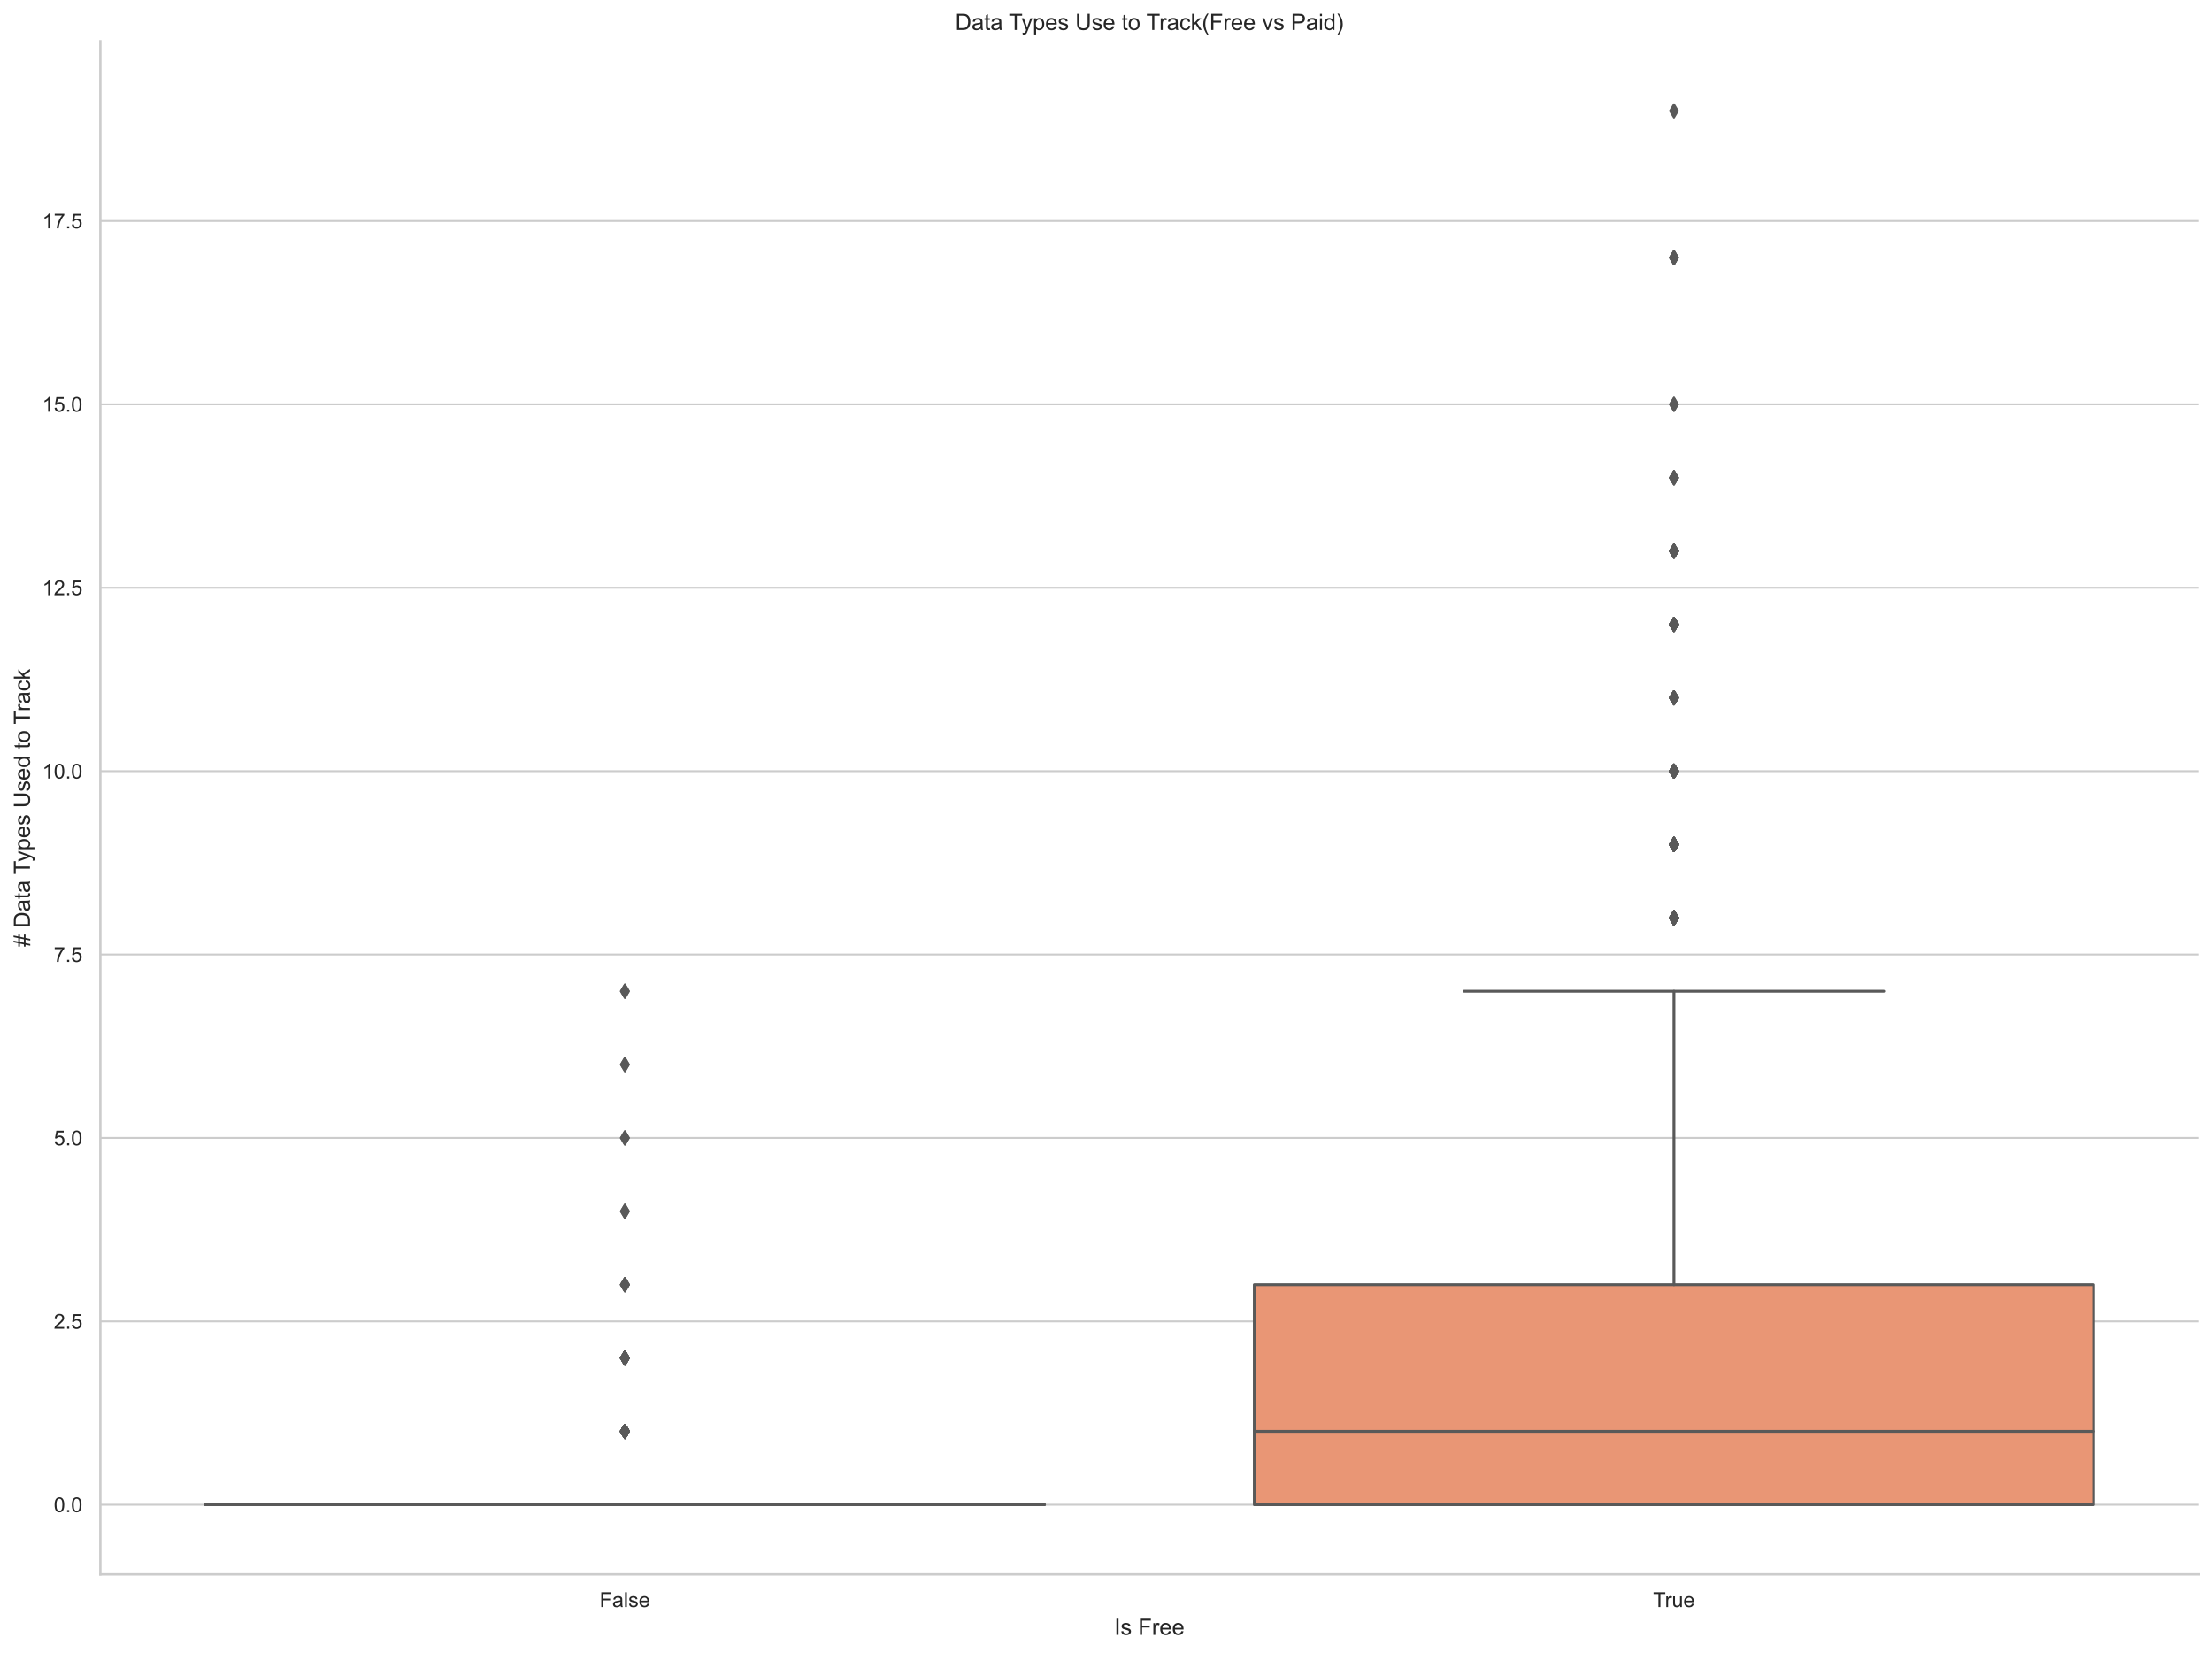 <?xml version="1.0" encoding="utf-8" standalone="no"?>
<!DOCTYPE svg PUBLIC "-//W3C//DTD SVG 1.1//EN"
  "http://www.w3.org/Graphics/SVG/1.1/DTD/svg11.dtd">
<!-- Created with matplotlib (https://matplotlib.org/) -->
<svg height="879.07pt" version="1.1" viewBox="0 0 1176.568 879.07" width="1176.568pt" xmlns="http://www.w3.org/2000/svg" xmlns:xlink="http://www.w3.org/1999/xlink">
 <defs>
  <style type="text/css">*{stroke-linecap:butt;stroke-linejoin:round;}</style>
 </defs>
 <g id="figure_1">
  <g id="patch_1">
   <path d="M -0 879.07 
L 1176.568 879.07 
L 1176.568 0 
L -0 0 
z
" style="fill:#ffffff;"/>
  </g>
  <g id="axes_1">
   <g id="patch_2">
    <path d="M 53.368 837.336 
L 1169.368 837.336 
L 1169.368 21.936 
L 53.368 21.936 
z
" style="fill:#ffffff;"/>
   </g>
   <g id="matplotlib.axis_1">
    <g id="xtick_1">
     <g id="text_1">
      <!-- False -->
      <g style="fill:#262626;" transform="translate(318.92 854.709)scale(0.11 -0.11)">
       <defs>
        <path d="M 8.203 0 
L 8.203 71.578 
L 56.5 71.578 
L 56.5 63.141 
L 17.672 63.141 
L 17.672 40.969 
L 51.266 40.969 
L 51.266 32.516 
L 17.672 32.516 
L 17.672 0 
z
" id="ArialMT-70"/>
        <path d="M 40.438 6.391 
Q 35.547 2.25 31.031 0.531 
Q 26.516 -1.172 21.344 -1.172 
Q 12.797 -1.172 8.203 3 
Q 3.609 7.172 3.609 13.672 
Q 3.609 17.484 5.344 20.625 
Q 7.078 23.781 9.891 25.688 
Q 12.703 27.594 16.219 28.562 
Q 18.797 29.25 24.031 29.891 
Q 34.672 31.156 39.703 32.906 
Q 39.75 34.719 39.75 35.203 
Q 39.75 40.578 37.25 42.781 
Q 33.891 45.75 27.25 45.75 
Q 21.047 45.75 18.094 43.578 
Q 15.141 41.406 13.719 35.891 
L 5.125 37.062 
Q 6.297 42.578 8.984 45.969 
Q 11.672 49.359 16.75 51.188 
Q 21.828 53.031 28.516 53.031 
Q 35.156 53.031 39.297 51.469 
Q 43.453 49.906 45.406 47.531 
Q 47.359 45.172 48.141 41.547 
Q 48.578 39.312 48.578 33.453 
L 48.578 21.734 
Q 48.578 9.469 49.141 6.219 
Q 49.703 2.984 51.375 0 
L 42.188 0 
Q 40.828 2.734 40.438 6.391 
z
M 39.703 26.031 
Q 34.906 24.078 25.344 22.703 
Q 19.922 21.922 17.672 20.938 
Q 15.438 19.969 14.203 18.094 
Q 12.984 16.219 12.984 13.922 
Q 12.984 10.406 15.641 8.062 
Q 18.312 5.719 23.438 5.719 
Q 28.516 5.719 32.469 7.938 
Q 36.422 10.156 38.281 14.016 
Q 39.703 17 39.703 22.797 
z
" id="ArialMT-97"/>
        <path d="M 6.391 0 
L 6.391 71.578 
L 15.188 71.578 
L 15.188 0 
z
" id="ArialMT-108"/>
        <path d="M 3.078 15.484 
L 11.766 16.844 
Q 12.5 11.625 15.844 8.844 
Q 19.188 6.062 25.203 6.062 
Q 31.25 6.062 34.172 8.516 
Q 37.109 10.984 37.109 14.312 
Q 37.109 17.281 34.516 19 
Q 32.719 20.172 25.531 21.969 
Q 15.875 24.422 12.141 26.203 
Q 8.406 27.984 6.469 31.125 
Q 4.547 34.281 4.547 38.094 
Q 4.547 41.547 6.125 44.5 
Q 7.719 47.469 10.453 49.422 
Q 12.5 50.922 16.031 51.969 
Q 19.578 53.031 23.641 53.031 
Q 29.734 53.031 34.344 51.266 
Q 38.969 49.516 41.156 46.5 
Q 43.359 43.5 44.188 38.484 
L 35.594 37.312 
Q 35.016 41.312 32.203 43.547 
Q 29.391 45.797 24.266 45.797 
Q 18.219 45.797 15.625 43.797 
Q 13.031 41.797 13.031 39.109 
Q 13.031 37.406 14.109 36.031 
Q 15.188 34.625 17.484 33.688 
Q 18.797 33.203 25.25 31.453 
Q 34.578 28.953 38.25 27.359 
Q 41.938 25.781 44.031 22.75 
Q 46.141 19.734 46.141 15.234 
Q 46.141 10.844 43.578 6.953 
Q 41.016 3.078 36.172 0.953 
Q 31.344 -1.172 25.25 -1.172 
Q 15.141 -1.172 9.844 3.031 
Q 4.547 7.234 3.078 15.484 
z
" id="ArialMT-115"/>
        <path d="M 42.094 16.703 
L 51.172 15.578 
Q 49.031 7.625 43.219 3.219 
Q 37.406 -1.172 28.375 -1.172 
Q 17 -1.172 10.328 5.828 
Q 3.656 12.844 3.656 25.484 
Q 3.656 38.578 10.391 45.797 
Q 17.141 53.031 27.875 53.031 
Q 38.281 53.031 44.875 45.953 
Q 51.469 38.875 51.469 26.031 
Q 51.469 25.25 51.422 23.688 
L 12.75 23.688 
Q 13.234 15.141 17.578 10.594 
Q 21.922 6.062 28.422 6.062 
Q 33.25 6.062 36.672 8.594 
Q 40.094 11.141 42.094 16.703 
z
M 13.234 30.906 
L 42.188 30.906 
Q 41.609 37.453 38.875 40.719 
Q 34.672 45.797 27.984 45.797 
Q 21.922 45.797 17.797 41.75 
Q 13.672 37.703 13.234 30.906 
z
" id="ArialMT-101"/>
       </defs>
       <use xlink:href="#ArialMT-70"/>
       <use x="61.084" xlink:href="#ArialMT-97"/>
       <use x="116.699" xlink:href="#ArialMT-108"/>
       <use x="138.916" xlink:href="#ArialMT-115"/>
       <use x="188.916" xlink:href="#ArialMT-101"/>
      </g>
     </g>
    </g>
    <g id="xtick_2">
     <g id="text_2">
      <!-- True -->
      <g style="fill:#262626;" transform="translate(879.267 854.709)scale(0.11 -0.11)">
       <defs>
        <path d="M 25.922 0 
L 25.922 63.141 
L 2.344 63.141 
L 2.344 71.578 
L 59.078 71.578 
L 59.078 63.141 
L 35.406 63.141 
L 35.406 0 
z
" id="ArialMT-84"/>
        <path d="M 6.5 0 
L 6.5 51.859 
L 14.406 51.859 
L 14.406 44 
Q 17.438 49.516 20 51.266 
Q 22.562 53.031 25.641 53.031 
Q 30.078 53.031 34.672 50.203 
L 31.641 42.047 
Q 28.422 43.953 25.203 43.953 
Q 22.312 43.953 20.016 42.219 
Q 17.719 40.484 16.75 37.406 
Q 15.281 32.719 15.281 27.156 
L 15.281 0 
z
" id="ArialMT-114"/>
        <path d="M 40.578 0 
L 40.578 7.625 
Q 34.516 -1.172 24.125 -1.172 
Q 19.531 -1.172 15.547 0.578 
Q 11.578 2.344 9.641 5 
Q 7.719 7.672 6.938 11.531 
Q 6.391 14.109 6.391 19.734 
L 6.391 51.859 
L 15.188 51.859 
L 15.188 23.094 
Q 15.188 16.219 15.719 13.812 
Q 16.547 10.359 19.234 8.375 
Q 21.922 6.391 25.875 6.391 
Q 29.828 6.391 33.297 8.422 
Q 36.766 10.453 38.203 13.938 
Q 39.656 17.438 39.656 24.078 
L 39.656 51.859 
L 48.438 51.859 
L 48.438 0 
z
" id="ArialMT-117"/>
       </defs>
       <use xlink:href="#ArialMT-84"/>
       <use x="57.334" xlink:href="#ArialMT-114"/>
       <use x="90.635" xlink:href="#ArialMT-117"/>
       <use x="146.25" xlink:href="#ArialMT-101"/>
      </g>
     </g>
    </g>
    <g id="text_3">
     <!-- Is Free -->
     <g style="fill:#262626;" transform="translate(592.699 869.485)scale(0.12 -0.12)">
      <defs>
       <path d="M 9.328 0 
L 9.328 71.578 
L 18.797 71.578 
L 18.797 0 
z
" id="ArialMT-73"/>
       <path id="ArialMT-32"/>
      </defs>
      <use xlink:href="#ArialMT-73"/>
      <use x="27.783" xlink:href="#ArialMT-115"/>
      <use x="77.783" xlink:href="#ArialMT-32"/>
      <use x="105.566" xlink:href="#ArialMT-70"/>
      <use x="166.65" xlink:href="#ArialMT-114"/>
      <use x="199.951" xlink:href="#ArialMT-101"/>
      <use x="255.566" xlink:href="#ArialMT-101"/>
     </g>
    </g>
   </g>
   <g id="matplotlib.axis_2">
    <g id="ytick_1">
     <g id="line2d_1">
      <path clip-path="url(#p10d359bd55)" d="M 53.368 800.272 
L 1169.368 800.272 
" style="fill:none;stroke:#cccccc;stroke-linecap:round;"/>
     </g>
     <g id="text_4">
      <!-- 0.0 -->
      <g style="fill:#262626;" transform="translate(28.578 804.209)scale(0.11 -0.11)">
       <defs>
        <path d="M 4.156 35.297 
Q 4.156 48 6.766 55.734 
Q 9.375 63.484 14.516 67.672 
Q 19.672 71.875 27.484 71.875 
Q 33.25 71.875 37.594 69.547 
Q 41.938 67.234 44.766 62.859 
Q 47.609 58.5 49.219 52.219 
Q 50.828 45.953 50.828 35.297 
Q 50.828 22.703 48.234 14.969 
Q 45.656 7.234 40.5 3 
Q 35.359 -1.219 27.484 -1.219 
Q 17.141 -1.219 11.234 6.203 
Q 4.156 15.141 4.156 35.297 
z
M 13.188 35.297 
Q 13.188 17.672 17.312 11.828 
Q 21.438 6 27.484 6 
Q 33.547 6 37.672 11.859 
Q 41.797 17.719 41.797 35.297 
Q 41.797 52.984 37.672 58.781 
Q 33.547 64.594 27.391 64.594 
Q 21.344 64.594 17.719 59.469 
Q 13.188 52.938 13.188 35.297 
z
" id="ArialMT-48"/>
        <path d="M 9.078 0 
L 9.078 10.016 
L 19.094 10.016 
L 19.094 0 
z
" id="ArialMT-46"/>
       </defs>
       <use xlink:href="#ArialMT-48"/>
       <use x="55.615" xlink:href="#ArialMT-46"/>
       <use x="83.398" xlink:href="#ArialMT-48"/>
      </g>
     </g>
    </g>
    <g id="ytick_2">
     <g id="line2d_2">
      <path clip-path="url(#p10d359bd55)" d="M 53.368 702.736 
L 1169.368 702.736 
" style="fill:none;stroke:#cccccc;stroke-linecap:round;"/>
     </g>
     <g id="text_5">
      <!-- 2.5 -->
      <g style="fill:#262626;" transform="translate(28.578 706.673)scale(0.11 -0.11)">
       <defs>
        <path d="M 50.344 8.453 
L 50.344 0 
L 3.031 0 
Q 2.938 3.172 4.047 6.109 
Q 5.859 10.938 9.828 15.625 
Q 13.812 20.312 21.344 26.469 
Q 33.016 36.031 37.109 41.625 
Q 41.219 47.219 41.219 52.203 
Q 41.219 57.422 37.469 61 
Q 33.734 64.594 27.734 64.594 
Q 21.391 64.594 17.578 60.781 
Q 13.766 56.984 13.719 50.25 
L 4.688 51.172 
Q 5.609 61.281 11.656 66.578 
Q 17.719 71.875 27.938 71.875 
Q 38.234 71.875 44.234 66.156 
Q 50.25 60.453 50.25 52 
Q 50.25 47.703 48.484 43.547 
Q 46.734 39.406 42.656 34.812 
Q 38.578 30.219 29.109 22.219 
Q 21.188 15.578 18.938 13.203 
Q 16.703 10.844 15.234 8.453 
z
" id="ArialMT-50"/>
        <path d="M 4.156 18.75 
L 13.375 19.531 
Q 14.406 12.797 18.141 9.391 
Q 21.875 6 27.156 6 
Q 33.5 6 37.891 10.781 
Q 42.281 15.578 42.281 23.484 
Q 42.281 31 38.062 35.344 
Q 33.844 39.703 27 39.703 
Q 22.75 39.703 19.328 37.766 
Q 15.922 35.844 13.969 32.766 
L 5.719 33.844 
L 12.641 70.609 
L 48.25 70.609 
L 48.25 62.203 
L 19.672 62.203 
L 15.828 42.969 
Q 22.266 47.469 29.344 47.469 
Q 38.719 47.469 45.156 40.969 
Q 51.609 34.469 51.609 24.266 
Q 51.609 14.547 45.953 7.469 
Q 39.062 -1.219 27.156 -1.219 
Q 17.391 -1.219 11.203 4.25 
Q 5.031 9.719 4.156 18.75 
z
" id="ArialMT-53"/>
       </defs>
       <use xlink:href="#ArialMT-50"/>
       <use x="55.615" xlink:href="#ArialMT-46"/>
       <use x="83.398" xlink:href="#ArialMT-53"/>
      </g>
     </g>
    </g>
    <g id="ytick_3">
     <g id="line2d_3">
      <path clip-path="url(#p10d359bd55)" d="M 53.368 605.2 
L 1169.368 605.2 
" style="fill:none;stroke:#cccccc;stroke-linecap:round;"/>
     </g>
     <g id="text_6">
      <!-- 5.0 -->
      <g style="fill:#262626;" transform="translate(28.578 609.137)scale(0.11 -0.11)">
       <use xlink:href="#ArialMT-53"/>
       <use x="55.615" xlink:href="#ArialMT-46"/>
       <use x="83.398" xlink:href="#ArialMT-48"/>
      </g>
     </g>
    </g>
    <g id="ytick_4">
     <g id="line2d_4">
      <path clip-path="url(#p10d359bd55)" d="M 53.368 507.664 
L 1169.368 507.664 
" style="fill:none;stroke:#cccccc;stroke-linecap:round;"/>
     </g>
     <g id="text_7">
      <!-- 7.5 -->
      <g style="fill:#262626;" transform="translate(28.578 511.601)scale(0.11 -0.11)">
       <defs>
        <path d="M 4.734 62.203 
L 4.734 70.656 
L 51.078 70.656 
L 51.078 63.812 
Q 44.234 56.547 37.516 44.484 
Q 30.812 32.422 27.156 19.672 
Q 24.516 10.688 23.781 0 
L 14.75 0 
Q 14.891 8.453 18.062 20.406 
Q 21.234 32.375 27.172 43.484 
Q 33.109 54.594 39.797 62.203 
z
" id="ArialMT-55"/>
       </defs>
       <use xlink:href="#ArialMT-55"/>
       <use x="55.615" xlink:href="#ArialMT-46"/>
       <use x="83.398" xlink:href="#ArialMT-53"/>
      </g>
     </g>
    </g>
    <g id="ytick_5">
     <g id="line2d_5">
      <path clip-path="url(#p10d359bd55)" d="M 53.368 410.128 
L 1169.368 410.128 
" style="fill:none;stroke:#cccccc;stroke-linecap:round;"/>
     </g>
     <g id="text_8">
      <!-- 10.0 -->
      <g style="fill:#262626;" transform="translate(22.461 414.065)scale(0.11 -0.11)">
       <defs>
        <path d="M 37.25 0 
L 28.469 0 
L 28.469 56 
Q 25.297 52.984 20.141 49.953 
Q 14.984 46.922 10.891 45.406 
L 10.891 53.906 
Q 18.266 57.375 23.781 62.297 
Q 29.297 67.234 31.594 71.875 
L 37.25 71.875 
z
" id="ArialMT-49"/>
       </defs>
       <use xlink:href="#ArialMT-49"/>
       <use x="55.615" xlink:href="#ArialMT-48"/>
       <use x="111.23" xlink:href="#ArialMT-46"/>
       <use x="139.014" xlink:href="#ArialMT-48"/>
      </g>
     </g>
    </g>
    <g id="ytick_6">
     <g id="line2d_6">
      <path clip-path="url(#p10d359bd55)" d="M 53.368 312.593 
L 1169.368 312.593 
" style="fill:none;stroke:#cccccc;stroke-linecap:round;"/>
     </g>
     <g id="text_9">
      <!-- 12.5 -->
      <g style="fill:#262626;" transform="translate(22.461 316.529)scale(0.11 -0.11)">
       <use xlink:href="#ArialMT-49"/>
       <use x="55.615" xlink:href="#ArialMT-50"/>
       <use x="111.23" xlink:href="#ArialMT-46"/>
       <use x="139.014" xlink:href="#ArialMT-53"/>
      </g>
     </g>
    </g>
    <g id="ytick_7">
     <g id="line2d_7">
      <path clip-path="url(#p10d359bd55)" d="M 53.368 215.057 
L 1169.368 215.057 
" style="fill:none;stroke:#cccccc;stroke-linecap:round;"/>
     </g>
     <g id="text_10">
      <!-- 15.0 -->
      <g style="fill:#262626;" transform="translate(22.461 218.993)scale(0.11 -0.11)">
       <use xlink:href="#ArialMT-49"/>
       <use x="55.615" xlink:href="#ArialMT-53"/>
       <use x="111.23" xlink:href="#ArialMT-46"/>
       <use x="139.014" xlink:href="#ArialMT-48"/>
      </g>
     </g>
    </g>
    <g id="ytick_8">
     <g id="line2d_8">
      <path clip-path="url(#p10d359bd55)" d="M 53.368 117.521 
L 1169.368 117.521 
" style="fill:none;stroke:#cccccc;stroke-linecap:round;"/>
     </g>
     <g id="text_11">
      <!-- 17.5 -->
      <g style="fill:#262626;" transform="translate(22.461 121.458)scale(0.11 -0.11)">
       <use xlink:href="#ArialMT-49"/>
       <use x="55.615" xlink:href="#ArialMT-55"/>
       <use x="111.23" xlink:href="#ArialMT-46"/>
       <use x="139.014" xlink:href="#ArialMT-53"/>
      </g>
     </g>
    </g>
    <g id="text_12">
     <!-- # Data Types Used to Track -->
     <g style="fill:#262626;" transform="translate(15.936 503.561)rotate(-90)scale(0.12 -0.12)">
      <defs>
       <path d="M 5.031 -1.219 
L 9.281 19.578 
L 1.031 19.578 
L 1.031 26.859 
L 10.75 26.859 
L 14.359 44.578 
L 1.031 44.578 
L 1.031 51.859 
L 15.828 51.859 
L 20.062 72.797 
L 27.391 72.797 
L 23.141 51.859 
L 38.531 51.859 
L 42.781 72.797 
L 50.141 72.797 
L 45.906 51.859 
L 54.344 51.859 
L 54.344 44.578 
L 44.438 44.578 
L 40.766 26.859 
L 54.344 26.859 
L 54.344 19.578 
L 39.312 19.578 
L 35.062 -1.219 
L 27.734 -1.219 
L 31.938 19.578 
L 16.609 19.578 
L 12.359 -1.219 
z
M 18.062 26.859 
L 33.406 26.859 
L 37.062 44.578 
L 21.688 44.578 
z
" id="ArialMT-35"/>
       <path d="M 7.719 0 
L 7.719 71.578 
L 32.375 71.578 
Q 40.719 71.578 45.125 70.562 
Q 51.266 69.141 55.609 65.438 
Q 61.281 60.641 64.078 53.188 
Q 66.891 45.75 66.891 36.188 
Q 66.891 28.031 64.984 21.734 
Q 63.094 15.438 60.109 11.297 
Q 57.125 7.172 53.578 4.797 
Q 50.047 2.438 45.047 1.219 
Q 40.047 0 33.547 0 
z
M 17.188 8.453 
L 32.469 8.453 
Q 39.547 8.453 43.578 9.766 
Q 47.609 11.078 50 13.484 
Q 53.375 16.844 55.25 22.531 
Q 57.125 28.219 57.125 36.328 
Q 57.125 47.562 53.438 53.594 
Q 49.75 59.625 44.484 61.672 
Q 40.672 63.141 32.234 63.141 
L 17.188 63.141 
z
" id="ArialMT-68"/>
       <path d="M 25.781 7.859 
L 27.047 0.094 
Q 23.344 -0.688 20.406 -0.688 
Q 15.625 -0.688 12.984 0.828 
Q 10.359 2.344 9.281 4.812 
Q 8.203 7.281 8.203 15.188 
L 8.203 45.016 
L 1.766 45.016 
L 1.766 51.859 
L 8.203 51.859 
L 8.203 64.703 
L 16.938 69.969 
L 16.938 51.859 
L 25.781 51.859 
L 25.781 45.016 
L 16.938 45.016 
L 16.938 14.703 
Q 16.938 10.938 17.406 9.859 
Q 17.875 8.797 18.922 8.156 
Q 19.969 7.516 21.922 7.516 
Q 23.391 7.516 25.781 7.859 
z
" id="ArialMT-116"/>
       <path d="M 6.203 -19.969 
L 5.219 -11.719 
Q 8.109 -12.5 10.25 -12.5 
Q 13.188 -12.5 14.938 -11.516 
Q 16.703 -10.547 17.828 -8.797 
Q 18.656 -7.469 20.516 -2.25 
Q 20.75 -1.516 21.297 -0.094 
L 1.609 51.859 
L 11.078 51.859 
L 21.875 21.828 
Q 23.969 16.109 25.641 9.812 
Q 27.156 15.875 29.25 21.625 
L 40.328 51.859 
L 49.125 51.859 
L 29.391 -0.875 
Q 26.219 -9.422 24.469 -12.641 
Q 22.125 -17 19.094 -19.016 
Q 16.062 -21.047 11.859 -21.047 
Q 9.328 -21.047 6.203 -19.969 
z
" id="ArialMT-121"/>
       <path d="M 6.594 -19.875 
L 6.594 51.859 
L 14.594 51.859 
L 14.594 45.125 
Q 17.438 49.078 21 51.047 
Q 24.562 53.031 29.641 53.031 
Q 36.281 53.031 41.359 49.609 
Q 46.438 46.188 49.016 39.953 
Q 51.609 33.734 51.609 26.312 
Q 51.609 18.359 48.75 11.984 
Q 45.906 5.609 40.453 2.219 
Q 35.016 -1.172 29 -1.172 
Q 24.609 -1.172 21.109 0.688 
Q 17.625 2.547 15.375 5.375 
L 15.375 -19.875 
z
M 14.547 25.641 
Q 14.547 15.625 18.594 10.844 
Q 22.656 6.062 28.422 6.062 
Q 34.281 6.062 38.453 11.016 
Q 42.625 15.969 42.625 26.375 
Q 42.625 36.281 38.547 41.203 
Q 34.469 46.141 28.812 46.141 
Q 23.188 46.141 18.859 40.891 
Q 14.547 35.641 14.547 25.641 
z
" id="ArialMT-112"/>
       <path d="M 54.688 71.578 
L 64.156 71.578 
L 64.156 30.219 
Q 64.156 19.438 61.719 13.078 
Q 59.281 6.734 52.906 2.75 
Q 46.531 -1.219 36.188 -1.219 
Q 26.125 -1.219 19.719 2.25 
Q 13.328 5.719 10.594 12.281 
Q 7.859 18.844 7.859 30.219 
L 7.859 71.578 
L 17.328 71.578 
L 17.328 30.281 
Q 17.328 20.953 19.062 16.531 
Q 20.797 12.109 25.016 9.719 
Q 29.25 7.328 35.359 7.328 
Q 45.797 7.328 50.234 12.062 
Q 54.688 16.797 54.688 30.281 
z
" id="ArialMT-85"/>
       <path d="M 40.234 0 
L 40.234 6.547 
Q 35.297 -1.172 25.734 -1.172 
Q 19.531 -1.172 14.328 2.25 
Q 9.125 5.672 6.266 11.797 
Q 3.422 17.922 3.422 25.875 
Q 3.422 33.641 6 39.969 
Q 8.594 46.297 13.766 49.656 
Q 18.953 53.031 25.344 53.031 
Q 30.031 53.031 33.688 51.047 
Q 37.359 49.078 39.656 45.906 
L 39.656 71.578 
L 48.391 71.578 
L 48.391 0 
z
M 12.453 25.875 
Q 12.453 15.922 16.641 10.984 
Q 20.844 6.062 26.562 6.062 
Q 32.328 6.062 36.344 10.766 
Q 40.375 15.484 40.375 25.141 
Q 40.375 35.797 36.266 40.766 
Q 32.172 45.75 26.172 45.75 
Q 20.312 45.75 16.375 40.969 
Q 12.453 36.188 12.453 25.875 
z
" id="ArialMT-100"/>
       <path d="M 3.328 25.922 
Q 3.328 40.328 11.328 47.266 
Q 18.016 53.031 27.641 53.031 
Q 38.328 53.031 45.109 46.016 
Q 51.906 39.016 51.906 26.656 
Q 51.906 16.656 48.906 10.906 
Q 45.906 5.172 40.156 2 
Q 34.422 -1.172 27.641 -1.172 
Q 16.75 -1.172 10.031 5.812 
Q 3.328 12.797 3.328 25.922 
z
M 12.359 25.922 
Q 12.359 15.969 16.703 11.016 
Q 21.047 6.062 27.641 6.062 
Q 34.188 6.062 38.531 11.031 
Q 42.875 16.016 42.875 26.219 
Q 42.875 35.844 38.5 40.797 
Q 34.125 45.75 27.641 45.75 
Q 21.047 45.75 16.703 40.812 
Q 12.359 35.891 12.359 25.922 
z
" id="ArialMT-111"/>
       <path d="M 40.438 19 
L 49.078 17.875 
Q 47.656 8.938 41.812 3.875 
Q 35.984 -1.172 27.484 -1.172 
Q 16.844 -1.172 10.375 5.781 
Q 3.906 12.75 3.906 25.734 
Q 3.906 34.125 6.688 40.422 
Q 9.469 46.734 15.156 49.875 
Q 20.844 53.031 27.547 53.031 
Q 35.984 53.031 41.359 48.75 
Q 46.734 44.484 48.25 36.625 
L 39.703 35.297 
Q 38.484 40.531 35.375 43.156 
Q 32.281 45.797 27.875 45.797 
Q 21.234 45.797 17.078 41.031 
Q 12.938 36.281 12.938 25.984 
Q 12.938 15.531 16.938 10.797 
Q 20.953 6.062 27.391 6.062 
Q 32.562 6.062 36.031 9.234 
Q 39.5 12.406 40.438 19 
z
" id="ArialMT-99"/>
       <path d="M 6.641 0 
L 6.641 71.578 
L 15.438 71.578 
L 15.438 30.766 
L 36.234 51.859 
L 47.609 51.859 
L 27.781 32.625 
L 49.609 0 
L 38.766 0 
L 21.625 26.516 
L 15.438 20.562 
L 15.438 0 
z
" id="ArialMT-107"/>
      </defs>
      <use xlink:href="#ArialMT-35"/>
      <use x="55.615" xlink:href="#ArialMT-32"/>
      <use x="83.398" xlink:href="#ArialMT-68"/>
      <use x="155.615" xlink:href="#ArialMT-97"/>
      <use x="211.23" xlink:href="#ArialMT-116"/>
      <use x="239.014" xlink:href="#ArialMT-97"/>
      <use x="294.629" xlink:href="#ArialMT-32"/>
      <use x="320.662" xlink:href="#ArialMT-84"/>
      <use x="376.246" xlink:href="#ArialMT-121"/>
      <use x="426.246" xlink:href="#ArialMT-112"/>
      <use x="481.861" xlink:href="#ArialMT-101"/>
      <use x="537.477" xlink:href="#ArialMT-115"/>
      <use x="587.477" xlink:href="#ArialMT-32"/>
      <use x="615.26" xlink:href="#ArialMT-85"/>
      <use x="687.477" xlink:href="#ArialMT-115"/>
      <use x="737.477" xlink:href="#ArialMT-101"/>
      <use x="793.092" xlink:href="#ArialMT-100"/>
      <use x="848.707" xlink:href="#ArialMT-32"/>
      <use x="876.49" xlink:href="#ArialMT-116"/>
      <use x="904.273" xlink:href="#ArialMT-111"/>
      <use x="959.889" xlink:href="#ArialMT-32"/>
      <use x="985.922" xlink:href="#ArialMT-84"/>
      <use x="1043.256" xlink:href="#ArialMT-114"/>
      <use x="1076.557" xlink:href="#ArialMT-97"/>
      <use x="1132.172" xlink:href="#ArialMT-99"/>
      <use x="1182.172" xlink:href="#ArialMT-107"/>
     </g>
    </g>
   </g>
   <g id="patch_3">
    <path clip-path="url(#p10d359bd55)" d="M 109.168 800.272 
L 555.568 800.272 
L 555.568 800.272 
L 109.168 800.272 
L 109.168 800.272 
z
" style="fill:#72b6a1;stroke:#595959;stroke-linejoin:miter;stroke-width:1.5;"/>
   </g>
   <g id="patch_4">
    <path clip-path="url(#p10d359bd55)" d="M 667.168 800.272 
L 1113.568 800.272 
L 1113.568 683.229 
L 667.168 683.229 
L 667.168 800.272 
z
" style="fill:#e99675;stroke:#595959;stroke-linejoin:miter;stroke-width:1.5;"/>
   </g>
   <g id="line2d_9">
    <path clip-path="url(#p10d359bd55)" d="M 332.368 800.272 
L 332.368 800.272 
" style="fill:none;stroke:#595959;stroke-linecap:round;stroke-width:1.5;"/>
   </g>
   <g id="line2d_10">
    <path clip-path="url(#p10d359bd55)" d="M 332.368 800.272 
L 332.368 800.272 
" style="fill:none;stroke:#595959;stroke-linecap:round;stroke-width:1.5;"/>
   </g>
   <g id="line2d_11">
    <path clip-path="url(#p10d359bd55)" d="M 220.768 800.272 
L 443.968 800.272 
" style="fill:none;stroke:#595959;stroke-linecap:round;stroke-width:1.5;"/>
   </g>
   <g id="line2d_12">
    <path clip-path="url(#p10d359bd55)" d="M 220.768 800.272 
L 443.968 800.272 
" style="fill:none;stroke:#595959;stroke-linecap:round;stroke-width:1.5;"/>
   </g>
   <g id="line2d_13">
    <defs>
     <path d="M -0 3.536 
L 2.121 0 
L -0 -3.536 
L -2.121 -0 
z
" id="m0c9b6e58bf" style="stroke:#595959;stroke-linejoin:miter;"/>
    </defs>
    <g clip-path="url(#p10d359bd55)">
     <use style="fill:#595959;stroke:#595959;stroke-linejoin:miter;" x="332.368" xlink:href="#m0c9b6e58bf" y="761.258"/>
     <use style="fill:#595959;stroke:#595959;stroke-linejoin:miter;" x="332.368" xlink:href="#m0c9b6e58bf" y="761.258"/>
     <use style="fill:#595959;stroke:#595959;stroke-linejoin:miter;" x="332.368" xlink:href="#m0c9b6e58bf" y="644.215"/>
     <use style="fill:#595959;stroke:#595959;stroke-linejoin:miter;" x="332.368" xlink:href="#m0c9b6e58bf" y="761.258"/>
     <use style="fill:#595959;stroke:#595959;stroke-linejoin:miter;" x="332.368" xlink:href="#m0c9b6e58bf" y="722.243"/>
     <use style="fill:#595959;stroke:#595959;stroke-linejoin:miter;" x="332.368" xlink:href="#m0c9b6e58bf" y="722.243"/>
     <use style="fill:#595959;stroke:#595959;stroke-linejoin:miter;" x="332.368" xlink:href="#m0c9b6e58bf" y="761.258"/>
     <use style="fill:#595959;stroke:#595959;stroke-linejoin:miter;" x="332.368" xlink:href="#m0c9b6e58bf" y="722.243"/>
     <use style="fill:#595959;stroke:#595959;stroke-linejoin:miter;" x="332.368" xlink:href="#m0c9b6e58bf" y="722.243"/>
     <use style="fill:#595959;stroke:#595959;stroke-linejoin:miter;" x="332.368" xlink:href="#m0c9b6e58bf" y="566.186"/>
     <use style="fill:#595959;stroke:#595959;stroke-linejoin:miter;" x="332.368" xlink:href="#m0c9b6e58bf" y="683.229"/>
     <use style="fill:#595959;stroke:#595959;stroke-linejoin:miter;" x="332.368" xlink:href="#m0c9b6e58bf" y="761.258"/>
     <use style="fill:#595959;stroke:#595959;stroke-linejoin:miter;" x="332.368" xlink:href="#m0c9b6e58bf" y="761.258"/>
     <use style="fill:#595959;stroke:#595959;stroke-linejoin:miter;" x="332.368" xlink:href="#m0c9b6e58bf" y="761.258"/>
     <use style="fill:#595959;stroke:#595959;stroke-linejoin:miter;" x="332.368" xlink:href="#m0c9b6e58bf" y="761.258"/>
     <use style="fill:#595959;stroke:#595959;stroke-linejoin:miter;" x="332.368" xlink:href="#m0c9b6e58bf" y="722.243"/>
     <use style="fill:#595959;stroke:#595959;stroke-linejoin:miter;" x="332.368" xlink:href="#m0c9b6e58bf" y="683.229"/>
     <use style="fill:#595959;stroke:#595959;stroke-linejoin:miter;" x="332.368" xlink:href="#m0c9b6e58bf" y="761.258"/>
     <use style="fill:#595959;stroke:#595959;stroke-linejoin:miter;" x="332.368" xlink:href="#m0c9b6e58bf" y="722.243"/>
     <use style="fill:#595959;stroke:#595959;stroke-linejoin:miter;" x="332.368" xlink:href="#m0c9b6e58bf" y="761.258"/>
     <use style="fill:#595959;stroke:#595959;stroke-linejoin:miter;" x="332.368" xlink:href="#m0c9b6e58bf" y="605.2"/>
     <use style="fill:#595959;stroke:#595959;stroke-linejoin:miter;" x="332.368" xlink:href="#m0c9b6e58bf" y="761.258"/>
     <use style="fill:#595959;stroke:#595959;stroke-linejoin:miter;" x="332.368" xlink:href="#m0c9b6e58bf" y="761.258"/>
     <use style="fill:#595959;stroke:#595959;stroke-linejoin:miter;" x="332.368" xlink:href="#m0c9b6e58bf" y="761.258"/>
     <use style="fill:#595959;stroke:#595959;stroke-linejoin:miter;" x="332.368" xlink:href="#m0c9b6e58bf" y="761.258"/>
     <use style="fill:#595959;stroke:#595959;stroke-linejoin:miter;" x="332.368" xlink:href="#m0c9b6e58bf" y="644.215"/>
     <use style="fill:#595959;stroke:#595959;stroke-linejoin:miter;" x="332.368" xlink:href="#m0c9b6e58bf" y="722.243"/>
     <use style="fill:#595959;stroke:#595959;stroke-linejoin:miter;" x="332.368" xlink:href="#m0c9b6e58bf" y="566.186"/>
     <use style="fill:#595959;stroke:#595959;stroke-linejoin:miter;" x="332.368" xlink:href="#m0c9b6e58bf" y="722.243"/>
     <use style="fill:#595959;stroke:#595959;stroke-linejoin:miter;" x="332.368" xlink:href="#m0c9b6e58bf" y="683.229"/>
     <use style="fill:#595959;stroke:#595959;stroke-linejoin:miter;" x="332.368" xlink:href="#m0c9b6e58bf" y="527.172"/>
     <use style="fill:#595959;stroke:#595959;stroke-linejoin:miter;" x="332.368" xlink:href="#m0c9b6e58bf" y="761.258"/>
     <use style="fill:#595959;stroke:#595959;stroke-linejoin:miter;" x="332.368" xlink:href="#m0c9b6e58bf" y="722.243"/>
     <use style="fill:#595959;stroke:#595959;stroke-linejoin:miter;" x="332.368" xlink:href="#m0c9b6e58bf" y="761.258"/>
     <use style="fill:#595959;stroke:#595959;stroke-linejoin:miter;" x="332.368" xlink:href="#m0c9b6e58bf" y="761.258"/>
     <use style="fill:#595959;stroke:#595959;stroke-linejoin:miter;" x="332.368" xlink:href="#m0c9b6e58bf" y="761.258"/>
     <use style="fill:#595959;stroke:#595959;stroke-linejoin:miter;" x="332.368" xlink:href="#m0c9b6e58bf" y="761.258"/>
     <use style="fill:#595959;stroke:#595959;stroke-linejoin:miter;" x="332.368" xlink:href="#m0c9b6e58bf" y="761.258"/>
     <use style="fill:#595959;stroke:#595959;stroke-linejoin:miter;" x="332.368" xlink:href="#m0c9b6e58bf" y="605.2"/>
     <use style="fill:#595959;stroke:#595959;stroke-linejoin:miter;" x="332.368" xlink:href="#m0c9b6e58bf" y="722.243"/>
     <use style="fill:#595959;stroke:#595959;stroke-linejoin:miter;" x="332.368" xlink:href="#m0c9b6e58bf" y="761.258"/>
     <use style="fill:#595959;stroke:#595959;stroke-linejoin:miter;" x="332.368" xlink:href="#m0c9b6e58bf" y="761.258"/>
     <use style="fill:#595959;stroke:#595959;stroke-linejoin:miter;" x="332.368" xlink:href="#m0c9b6e58bf" y="761.258"/>
     <use style="fill:#595959;stroke:#595959;stroke-linejoin:miter;" x="332.368" xlink:href="#m0c9b6e58bf" y="722.243"/>
     <use style="fill:#595959;stroke:#595959;stroke-linejoin:miter;" x="332.368" xlink:href="#m0c9b6e58bf" y="722.243"/>
     <use style="fill:#595959;stroke:#595959;stroke-linejoin:miter;" x="332.368" xlink:href="#m0c9b6e58bf" y="761.258"/>
     <use style="fill:#595959;stroke:#595959;stroke-linejoin:miter;" x="332.368" xlink:href="#m0c9b6e58bf" y="761.258"/>
     <use style="fill:#595959;stroke:#595959;stroke-linejoin:miter;" x="332.368" xlink:href="#m0c9b6e58bf" y="761.258"/>
     <use style="fill:#595959;stroke:#595959;stroke-linejoin:miter;" x="332.368" xlink:href="#m0c9b6e58bf" y="527.172"/>
     <use style="fill:#595959;stroke:#595959;stroke-linejoin:miter;" x="332.368" xlink:href="#m0c9b6e58bf" y="761.258"/>
     <use style="fill:#595959;stroke:#595959;stroke-linejoin:miter;" x="332.368" xlink:href="#m0c9b6e58bf" y="683.229"/>
     <use style="fill:#595959;stroke:#595959;stroke-linejoin:miter;" x="332.368" xlink:href="#m0c9b6e58bf" y="761.258"/>
     <use style="fill:#595959;stroke:#595959;stroke-linejoin:miter;" x="332.368" xlink:href="#m0c9b6e58bf" y="761.258"/>
    </g>
   </g>
   <g id="line2d_14">
    <path clip-path="url(#p10d359bd55)" d="M 890.368 800.272 
L 890.368 800.272 
" style="fill:none;stroke:#595959;stroke-linecap:round;stroke-width:1.5;"/>
   </g>
   <g id="line2d_15">
    <path clip-path="url(#p10d359bd55)" d="M 890.368 683.229 
L 890.368 527.172 
" style="fill:none;stroke:#595959;stroke-linecap:round;stroke-width:1.5;"/>
   </g>
   <g id="line2d_16">
    <path clip-path="url(#p10d359bd55)" d="M 778.768 800.272 
L 1001.968 800.272 
" style="fill:none;stroke:#595959;stroke-linecap:round;stroke-width:1.5;"/>
   </g>
   <g id="line2d_17">
    <path clip-path="url(#p10d359bd55)" d="M 778.768 527.172 
L 1001.968 527.172 
" style="fill:none;stroke:#595959;stroke-linecap:round;stroke-width:1.5;"/>
   </g>
   <g id="line2d_18">
    <g clip-path="url(#p10d359bd55)">
     <use style="fill:#595959;stroke:#595959;stroke-linejoin:miter;" x="890.368" xlink:href="#m0c9b6e58bf" y="449.143"/>
     <use style="fill:#595959;stroke:#595959;stroke-linejoin:miter;" x="890.368" xlink:href="#m0c9b6e58bf" y="449.143"/>
     <use style="fill:#595959;stroke:#595959;stroke-linejoin:miter;" x="890.368" xlink:href="#m0c9b6e58bf" y="449.143"/>
     <use style="fill:#595959;stroke:#595959;stroke-linejoin:miter;" x="890.368" xlink:href="#m0c9b6e58bf" y="488.157"/>
     <use style="fill:#595959;stroke:#595959;stroke-linejoin:miter;" x="890.368" xlink:href="#m0c9b6e58bf" y="332.1"/>
     <use style="fill:#595959;stroke:#595959;stroke-linejoin:miter;" x="890.368" xlink:href="#m0c9b6e58bf" y="449.143"/>
     <use style="fill:#595959;stroke:#595959;stroke-linejoin:miter;" x="890.368" xlink:href="#m0c9b6e58bf" y="371.114"/>
     <use style="fill:#595959;stroke:#595959;stroke-linejoin:miter;" x="890.368" xlink:href="#m0c9b6e58bf" y="332.1"/>
     <use style="fill:#595959;stroke:#595959;stroke-linejoin:miter;" x="890.368" xlink:href="#m0c9b6e58bf" y="332.1"/>
     <use style="fill:#595959;stroke:#595959;stroke-linejoin:miter;" x="890.368" xlink:href="#m0c9b6e58bf" y="488.157"/>
     <use style="fill:#595959;stroke:#595959;stroke-linejoin:miter;" x="890.368" xlink:href="#m0c9b6e58bf" y="293.085"/>
     <use style="fill:#595959;stroke:#595959;stroke-linejoin:miter;" x="890.368" xlink:href="#m0c9b6e58bf" y="488.157"/>
     <use style="fill:#595959;stroke:#595959;stroke-linejoin:miter;" x="890.368" xlink:href="#m0c9b6e58bf" y="449.143"/>
     <use style="fill:#595959;stroke:#595959;stroke-linejoin:miter;" x="890.368" xlink:href="#m0c9b6e58bf" y="449.143"/>
     <use style="fill:#595959;stroke:#595959;stroke-linejoin:miter;" x="890.368" xlink:href="#m0c9b6e58bf" y="449.143"/>
     <use style="fill:#595959;stroke:#595959;stroke-linejoin:miter;" x="890.368" xlink:href="#m0c9b6e58bf" y="488.157"/>
     <use style="fill:#595959;stroke:#595959;stroke-linejoin:miter;" x="890.368" xlink:href="#m0c9b6e58bf" y="449.143"/>
     <use style="fill:#595959;stroke:#595959;stroke-linejoin:miter;" x="890.368" xlink:href="#m0c9b6e58bf" y="449.143"/>
     <use style="fill:#595959;stroke:#595959;stroke-linejoin:miter;" x="890.368" xlink:href="#m0c9b6e58bf" y="371.114"/>
     <use style="fill:#595959;stroke:#595959;stroke-linejoin:miter;" x="890.368" xlink:href="#m0c9b6e58bf" y="410.128"/>
     <use style="fill:#595959;stroke:#595959;stroke-linejoin:miter;" x="890.368" xlink:href="#m0c9b6e58bf" y="410.128"/>
     <use style="fill:#595959;stroke:#595959;stroke-linejoin:miter;" x="890.368" xlink:href="#m0c9b6e58bf" y="332.1"/>
     <use style="fill:#595959;stroke:#595959;stroke-linejoin:miter;" x="890.368" xlink:href="#m0c9b6e58bf" y="449.143"/>
     <use style="fill:#595959;stroke:#595959;stroke-linejoin:miter;" x="890.368" xlink:href="#m0c9b6e58bf" y="254.071"/>
     <use style="fill:#595959;stroke:#595959;stroke-linejoin:miter;" x="890.368" xlink:href="#m0c9b6e58bf" y="488.157"/>
     <use style="fill:#595959;stroke:#595959;stroke-linejoin:miter;" x="890.368" xlink:href="#m0c9b6e58bf" y="137.028"/>
     <use style="fill:#595959;stroke:#595959;stroke-linejoin:miter;" x="890.368" xlink:href="#m0c9b6e58bf" y="449.143"/>
     <use style="fill:#595959;stroke:#595959;stroke-linejoin:miter;" x="890.368" xlink:href="#m0c9b6e58bf" y="488.157"/>
     <use style="fill:#595959;stroke:#595959;stroke-linejoin:miter;" x="890.368" xlink:href="#m0c9b6e58bf" y="488.157"/>
     <use style="fill:#595959;stroke:#595959;stroke-linejoin:miter;" x="890.368" xlink:href="#m0c9b6e58bf" y="488.157"/>
     <use style="fill:#595959;stroke:#595959;stroke-linejoin:miter;" x="890.368" xlink:href="#m0c9b6e58bf" y="137.028"/>
     <use style="fill:#595959;stroke:#595959;stroke-linejoin:miter;" x="890.368" xlink:href="#m0c9b6e58bf" y="332.1"/>
     <use style="fill:#595959;stroke:#595959;stroke-linejoin:miter;" x="890.368" xlink:href="#m0c9b6e58bf" y="254.071"/>
     <use style="fill:#595959;stroke:#595959;stroke-linejoin:miter;" x="890.368" xlink:href="#m0c9b6e58bf" y="488.157"/>
     <use style="fill:#595959;stroke:#595959;stroke-linejoin:miter;" x="890.368" xlink:href="#m0c9b6e58bf" y="449.143"/>
     <use style="fill:#595959;stroke:#595959;stroke-linejoin:miter;" x="890.368" xlink:href="#m0c9b6e58bf" y="488.157"/>
     <use style="fill:#595959;stroke:#595959;stroke-linejoin:miter;" x="890.368" xlink:href="#m0c9b6e58bf" y="449.143"/>
     <use style="fill:#595959;stroke:#595959;stroke-linejoin:miter;" x="890.368" xlink:href="#m0c9b6e58bf" y="410.128"/>
     <use style="fill:#595959;stroke:#595959;stroke-linejoin:miter;" x="890.368" xlink:href="#m0c9b6e58bf" y="449.143"/>
     <use style="fill:#595959;stroke:#595959;stroke-linejoin:miter;" x="890.368" xlink:href="#m0c9b6e58bf" y="293.085"/>
     <use style="fill:#595959;stroke:#595959;stroke-linejoin:miter;" x="890.368" xlink:href="#m0c9b6e58bf" y="410.128"/>
     <use style="fill:#595959;stroke:#595959;stroke-linejoin:miter;" x="890.368" xlink:href="#m0c9b6e58bf" y="371.114"/>
     <use style="fill:#595959;stroke:#595959;stroke-linejoin:miter;" x="890.368" xlink:href="#m0c9b6e58bf" y="371.114"/>
     <use style="fill:#595959;stroke:#595959;stroke-linejoin:miter;" x="890.368" xlink:href="#m0c9b6e58bf" y="332.1"/>
     <use style="fill:#595959;stroke:#595959;stroke-linejoin:miter;" x="890.368" xlink:href="#m0c9b6e58bf" y="293.085"/>
     <use style="fill:#595959;stroke:#595959;stroke-linejoin:miter;" x="890.368" xlink:href="#m0c9b6e58bf" y="488.157"/>
     <use style="fill:#595959;stroke:#595959;stroke-linejoin:miter;" x="890.368" xlink:href="#m0c9b6e58bf" y="488.157"/>
     <use style="fill:#595959;stroke:#595959;stroke-linejoin:miter;" x="890.368" xlink:href="#m0c9b6e58bf" y="488.157"/>
     <use style="fill:#595959;stroke:#595959;stroke-linejoin:miter;" x="890.368" xlink:href="#m0c9b6e58bf" y="488.157"/>
     <use style="fill:#595959;stroke:#595959;stroke-linejoin:miter;" x="890.368" xlink:href="#m0c9b6e58bf" y="488.157"/>
     <use style="fill:#595959;stroke:#595959;stroke-linejoin:miter;" x="890.368" xlink:href="#m0c9b6e58bf" y="449.143"/>
     <use style="fill:#595959;stroke:#595959;stroke-linejoin:miter;" x="890.368" xlink:href="#m0c9b6e58bf" y="488.157"/>
     <use style="fill:#595959;stroke:#595959;stroke-linejoin:miter;" x="890.368" xlink:href="#m0c9b6e58bf" y="332.1"/>
     <use style="fill:#595959;stroke:#595959;stroke-linejoin:miter;" x="890.368" xlink:href="#m0c9b6e58bf" y="488.157"/>
     <use style="fill:#595959;stroke:#595959;stroke-linejoin:miter;" x="890.368" xlink:href="#m0c9b6e58bf" y="449.143"/>
     <use style="fill:#595959;stroke:#595959;stroke-linejoin:miter;" x="890.368" xlink:href="#m0c9b6e58bf" y="332.1"/>
     <use style="fill:#595959;stroke:#595959;stroke-linejoin:miter;" x="890.368" xlink:href="#m0c9b6e58bf" y="488.157"/>
     <use style="fill:#595959;stroke:#595959;stroke-linejoin:miter;" x="890.368" xlink:href="#m0c9b6e58bf" y="410.128"/>
     <use style="fill:#595959;stroke:#595959;stroke-linejoin:miter;" x="890.368" xlink:href="#m0c9b6e58bf" y="137.028"/>
     <use style="fill:#595959;stroke:#595959;stroke-linejoin:miter;" x="890.368" xlink:href="#m0c9b6e58bf" y="371.114"/>
     <use style="fill:#595959;stroke:#595959;stroke-linejoin:miter;" x="890.368" xlink:href="#m0c9b6e58bf" y="449.143"/>
     <use style="fill:#595959;stroke:#595959;stroke-linejoin:miter;" x="890.368" xlink:href="#m0c9b6e58bf" y="449.143"/>
     <use style="fill:#595959;stroke:#595959;stroke-linejoin:miter;" x="890.368" xlink:href="#m0c9b6e58bf" y="488.157"/>
     <use style="fill:#595959;stroke:#595959;stroke-linejoin:miter;" x="890.368" xlink:href="#m0c9b6e58bf" y="488.157"/>
     <use style="fill:#595959;stroke:#595959;stroke-linejoin:miter;" x="890.368" xlink:href="#m0c9b6e58bf" y="410.128"/>
     <use style="fill:#595959;stroke:#595959;stroke-linejoin:miter;" x="890.368" xlink:href="#m0c9b6e58bf" y="449.143"/>
     <use style="fill:#595959;stroke:#595959;stroke-linejoin:miter;" x="890.368" xlink:href="#m0c9b6e58bf" y="410.128"/>
     <use style="fill:#595959;stroke:#595959;stroke-linejoin:miter;" x="890.368" xlink:href="#m0c9b6e58bf" y="488.157"/>
     <use style="fill:#595959;stroke:#595959;stroke-linejoin:miter;" x="890.368" xlink:href="#m0c9b6e58bf" y="449.143"/>
     <use style="fill:#595959;stroke:#595959;stroke-linejoin:miter;" x="890.368" xlink:href="#m0c9b6e58bf" y="449.143"/>
     <use style="fill:#595959;stroke:#595959;stroke-linejoin:miter;" x="890.368" xlink:href="#m0c9b6e58bf" y="293.085"/>
     <use style="fill:#595959;stroke:#595959;stroke-linejoin:miter;" x="890.368" xlink:href="#m0c9b6e58bf" y="488.157"/>
     <use style="fill:#595959;stroke:#595959;stroke-linejoin:miter;" x="890.368" xlink:href="#m0c9b6e58bf" y="215.057"/>
     <use style="fill:#595959;stroke:#595959;stroke-linejoin:miter;" x="890.368" xlink:href="#m0c9b6e58bf" y="410.128"/>
     <use style="fill:#595959;stroke:#595959;stroke-linejoin:miter;" x="890.368" xlink:href="#m0c9b6e58bf" y="410.128"/>
     <use style="fill:#595959;stroke:#595959;stroke-linejoin:miter;" x="890.368" xlink:href="#m0c9b6e58bf" y="58.999"/>
     <use style="fill:#595959;stroke:#595959;stroke-linejoin:miter;" x="890.368" xlink:href="#m0c9b6e58bf" y="488.157"/>
     <use style="fill:#595959;stroke:#595959;stroke-linejoin:miter;" x="890.368" xlink:href="#m0c9b6e58bf" y="332.1"/>
     <use style="fill:#595959;stroke:#595959;stroke-linejoin:miter;" x="890.368" xlink:href="#m0c9b6e58bf" y="293.085"/>
     <use style="fill:#595959;stroke:#595959;stroke-linejoin:miter;" x="890.368" xlink:href="#m0c9b6e58bf" y="449.143"/>
     <use style="fill:#595959;stroke:#595959;stroke-linejoin:miter;" x="890.368" xlink:href="#m0c9b6e58bf" y="332.1"/>
     <use style="fill:#595959;stroke:#595959;stroke-linejoin:miter;" x="890.368" xlink:href="#m0c9b6e58bf" y="449.143"/>
     <use style="fill:#595959;stroke:#595959;stroke-linejoin:miter;" x="890.368" xlink:href="#m0c9b6e58bf" y="293.085"/>
     <use style="fill:#595959;stroke:#595959;stroke-linejoin:miter;" x="890.368" xlink:href="#m0c9b6e58bf" y="488.157"/>
     <use style="fill:#595959;stroke:#595959;stroke-linejoin:miter;" x="890.368" xlink:href="#m0c9b6e58bf" y="410.128"/>
     <use style="fill:#595959;stroke:#595959;stroke-linejoin:miter;" x="890.368" xlink:href="#m0c9b6e58bf" y="410.128"/>
     <use style="fill:#595959;stroke:#595959;stroke-linejoin:miter;" x="890.368" xlink:href="#m0c9b6e58bf" y="488.157"/>
     <use style="fill:#595959;stroke:#595959;stroke-linejoin:miter;" x="890.368" xlink:href="#m0c9b6e58bf" y="488.157"/>
     <use style="fill:#595959;stroke:#595959;stroke-linejoin:miter;" x="890.368" xlink:href="#m0c9b6e58bf" y="488.157"/>
     <use style="fill:#595959;stroke:#595959;stroke-linejoin:miter;" x="890.368" xlink:href="#m0c9b6e58bf" y="293.085"/>
     <use style="fill:#595959;stroke:#595959;stroke-linejoin:miter;" x="890.368" xlink:href="#m0c9b6e58bf" y="410.128"/>
     <use style="fill:#595959;stroke:#595959;stroke-linejoin:miter;" x="890.368" xlink:href="#m0c9b6e58bf" y="449.143"/>
     <use style="fill:#595959;stroke:#595959;stroke-linejoin:miter;" x="890.368" xlink:href="#m0c9b6e58bf" y="371.114"/>
     <use style="fill:#595959;stroke:#595959;stroke-linejoin:miter;" x="890.368" xlink:href="#m0c9b6e58bf" y="488.157"/>
     <use style="fill:#595959;stroke:#595959;stroke-linejoin:miter;" x="890.368" xlink:href="#m0c9b6e58bf" y="449.143"/>
     <use style="fill:#595959;stroke:#595959;stroke-linejoin:miter;" x="890.368" xlink:href="#m0c9b6e58bf" y="215.057"/>
     <use style="fill:#595959;stroke:#595959;stroke-linejoin:miter;" x="890.368" xlink:href="#m0c9b6e58bf" y="449.143"/>
     <use style="fill:#595959;stroke:#595959;stroke-linejoin:miter;" x="890.368" xlink:href="#m0c9b6e58bf" y="410.128"/>
     <use style="fill:#595959;stroke:#595959;stroke-linejoin:miter;" x="890.368" xlink:href="#m0c9b6e58bf" y="449.143"/>
     <use style="fill:#595959;stroke:#595959;stroke-linejoin:miter;" x="890.368" xlink:href="#m0c9b6e58bf" y="137.028"/>
     <use style="fill:#595959;stroke:#595959;stroke-linejoin:miter;" x="890.368" xlink:href="#m0c9b6e58bf" y="488.157"/>
     <use style="fill:#595959;stroke:#595959;stroke-linejoin:miter;" x="890.368" xlink:href="#m0c9b6e58bf" y="488.157"/>
     <use style="fill:#595959;stroke:#595959;stroke-linejoin:miter;" x="890.368" xlink:href="#m0c9b6e58bf" y="488.157"/>
     <use style="fill:#595959;stroke:#595959;stroke-linejoin:miter;" x="890.368" xlink:href="#m0c9b6e58bf" y="449.143"/>
     <use style="fill:#595959;stroke:#595959;stroke-linejoin:miter;" x="890.368" xlink:href="#m0c9b6e58bf" y="488.157"/>
     <use style="fill:#595959;stroke:#595959;stroke-linejoin:miter;" x="890.368" xlink:href="#m0c9b6e58bf" y="488.157"/>
     <use style="fill:#595959;stroke:#595959;stroke-linejoin:miter;" x="890.368" xlink:href="#m0c9b6e58bf" y="410.128"/>
     <use style="fill:#595959;stroke:#595959;stroke-linejoin:miter;" x="890.368" xlink:href="#m0c9b6e58bf" y="449.143"/>
     <use style="fill:#595959;stroke:#595959;stroke-linejoin:miter;" x="890.368" xlink:href="#m0c9b6e58bf" y="332.1"/>
     <use style="fill:#595959;stroke:#595959;stroke-linejoin:miter;" x="890.368" xlink:href="#m0c9b6e58bf" y="488.157"/>
     <use style="fill:#595959;stroke:#595959;stroke-linejoin:miter;" x="890.368" xlink:href="#m0c9b6e58bf" y="332.1"/>
     <use style="fill:#595959;stroke:#595959;stroke-linejoin:miter;" x="890.368" xlink:href="#m0c9b6e58bf" y="449.143"/>
     <use style="fill:#595959;stroke:#595959;stroke-linejoin:miter;" x="890.368" xlink:href="#m0c9b6e58bf" y="488.157"/>
     <use style="fill:#595959;stroke:#595959;stroke-linejoin:miter;" x="890.368" xlink:href="#m0c9b6e58bf" y="488.157"/>
     <use style="fill:#595959;stroke:#595959;stroke-linejoin:miter;" x="890.368" xlink:href="#m0c9b6e58bf" y="449.143"/>
     <use style="fill:#595959;stroke:#595959;stroke-linejoin:miter;" x="890.368" xlink:href="#m0c9b6e58bf" y="293.085"/>
     <use style="fill:#595959;stroke:#595959;stroke-linejoin:miter;" x="890.368" xlink:href="#m0c9b6e58bf" y="293.085"/>
     <use style="fill:#595959;stroke:#595959;stroke-linejoin:miter;" x="890.368" xlink:href="#m0c9b6e58bf" y="488.157"/>
     <use style="fill:#595959;stroke:#595959;stroke-linejoin:miter;" x="890.368" xlink:href="#m0c9b6e58bf" y="449.143"/>
     <use style="fill:#595959;stroke:#595959;stroke-linejoin:miter;" x="890.368" xlink:href="#m0c9b6e58bf" y="332.1"/>
     <use style="fill:#595959;stroke:#595959;stroke-linejoin:miter;" x="890.368" xlink:href="#m0c9b6e58bf" y="254.071"/>
     <use style="fill:#595959;stroke:#595959;stroke-linejoin:miter;" x="890.368" xlink:href="#m0c9b6e58bf" y="332.1"/>
     <use style="fill:#595959;stroke:#595959;stroke-linejoin:miter;" x="890.368" xlink:href="#m0c9b6e58bf" y="449.143"/>
     <use style="fill:#595959;stroke:#595959;stroke-linejoin:miter;" x="890.368" xlink:href="#m0c9b6e58bf" y="371.114"/>
     <use style="fill:#595959;stroke:#595959;stroke-linejoin:miter;" x="890.368" xlink:href="#m0c9b6e58bf" y="254.071"/>
     <use style="fill:#595959;stroke:#595959;stroke-linejoin:miter;" x="890.368" xlink:href="#m0c9b6e58bf" y="449.143"/>
     <use style="fill:#595959;stroke:#595959;stroke-linejoin:miter;" x="890.368" xlink:href="#m0c9b6e58bf" y="449.143"/>
     <use style="fill:#595959;stroke:#595959;stroke-linejoin:miter;" x="890.368" xlink:href="#m0c9b6e58bf" y="488.157"/>
     <use style="fill:#595959;stroke:#595959;stroke-linejoin:miter;" x="890.368" xlink:href="#m0c9b6e58bf" y="449.143"/>
     <use style="fill:#595959;stroke:#595959;stroke-linejoin:miter;" x="890.368" xlink:href="#m0c9b6e58bf" y="449.143"/>
     <use style="fill:#595959;stroke:#595959;stroke-linejoin:miter;" x="890.368" xlink:href="#m0c9b6e58bf" y="488.157"/>
     <use style="fill:#595959;stroke:#595959;stroke-linejoin:miter;" x="890.368" xlink:href="#m0c9b6e58bf" y="449.143"/>
     <use style="fill:#595959;stroke:#595959;stroke-linejoin:miter;" x="890.368" xlink:href="#m0c9b6e58bf" y="488.157"/>
     <use style="fill:#595959;stroke:#595959;stroke-linejoin:miter;" x="890.368" xlink:href="#m0c9b6e58bf" y="371.114"/>
     <use style="fill:#595959;stroke:#595959;stroke-linejoin:miter;" x="890.368" xlink:href="#m0c9b6e58bf" y="488.157"/>
     <use style="fill:#595959;stroke:#595959;stroke-linejoin:miter;" x="890.368" xlink:href="#m0c9b6e58bf" y="488.157"/>
     <use style="fill:#595959;stroke:#595959;stroke-linejoin:miter;" x="890.368" xlink:href="#m0c9b6e58bf" y="449.143"/>
     <use style="fill:#595959;stroke:#595959;stroke-linejoin:miter;" x="890.368" xlink:href="#m0c9b6e58bf" y="488.157"/>
     <use style="fill:#595959;stroke:#595959;stroke-linejoin:miter;" x="890.368" xlink:href="#m0c9b6e58bf" y="371.114"/>
     <use style="fill:#595959;stroke:#595959;stroke-linejoin:miter;" x="890.368" xlink:href="#m0c9b6e58bf" y="449.143"/>
    </g>
   </g>
   <g id="line2d_19">
    <path clip-path="url(#p10d359bd55)" d="M 109.168 800.272 
L 555.568 800.272 
" style="fill:none;stroke:#595959;stroke-linecap:round;stroke-width:1.5;"/>
   </g>
   <g id="line2d_20">
    <path clip-path="url(#p10d359bd55)" d="M 667.168 761.258 
L 1113.568 761.258 
" style="fill:none;stroke:#595959;stroke-linecap:round;stroke-width:1.5;"/>
   </g>
   <g id="patch_5">
    <path d="M 53.368 837.336 
L 53.368 21.936 
" style="fill:none;stroke:#cccccc;stroke-linecap:square;stroke-linejoin:miter;stroke-width:1.25;"/>
   </g>
   <g id="patch_6">
    <path d="M 53.368 837.336 
L 1169.368 837.336 
" style="fill:none;stroke:#cccccc;stroke-linecap:square;stroke-linejoin:miter;stroke-width:1.25;"/>
   </g>
   <g id="text_13">
    <!-- Data Types Use to Track(Free vs Paid) -->
    <g style="fill:#262626;" transform="translate(508.109 15.936)scale(0.12 -0.12)">
     <defs>
      <path d="M 23.391 -21.047 
Q 16.109 -11.859 11.078 0.438 
Q 6.062 12.75 6.062 25.922 
Q 6.062 37.547 9.812 48.188 
Q 14.203 60.547 23.391 72.797 
L 29.688 72.797 
Q 23.781 62.641 21.875 58.297 
Q 18.891 51.562 17.188 44.234 
Q 15.094 35.109 15.094 25.875 
Q 15.094 2.391 29.688 -21.047 
z
" id="ArialMT-40"/>
      <path d="M 21 0 
L 1.266 51.859 
L 10.547 51.859 
L 21.688 20.797 
Q 23.484 15.766 25 10.359 
Q 26.172 14.453 28.266 20.219 
L 39.797 51.859 
L 48.828 51.859 
L 29.203 0 
z
" id="ArialMT-118"/>
      <path d="M 7.719 0 
L 7.719 71.578 
L 34.719 71.578 
Q 41.844 71.578 45.609 70.906 
Q 50.875 70.016 54.438 67.547 
Q 58.016 65.094 60.188 60.641 
Q 62.359 56.203 62.359 50.875 
Q 62.359 41.75 56.547 35.422 
Q 50.734 29.109 35.547 29.109 
L 17.188 29.109 
L 17.188 0 
z
M 17.188 37.547 
L 35.688 37.547 
Q 44.875 37.547 48.734 40.969 
Q 52.594 44.391 52.594 50.594 
Q 52.594 55.078 50.312 58.266 
Q 48.047 61.469 44.344 62.5 
Q 41.938 63.141 35.5 63.141 
L 17.188 63.141 
z
" id="ArialMT-80"/>
      <path d="M 6.641 61.469 
L 6.641 71.578 
L 15.438 71.578 
L 15.438 61.469 
z
M 6.641 0 
L 6.641 51.859 
L 15.438 51.859 
L 15.438 0 
z
" id="ArialMT-105"/>
      <path d="M 12.359 -21.047 
L 6.062 -21.047 
Q 20.656 2.391 20.656 25.875 
Q 20.656 35.062 18.562 44.094 
Q 16.891 51.422 13.922 58.156 
Q 12.016 62.547 6.062 72.797 
L 12.359 72.797 
Q 21.531 60.547 25.922 48.188 
Q 29.688 37.547 29.688 25.922 
Q 29.688 12.75 24.625 0.438 
Q 19.578 -11.859 12.359 -21.047 
z
" id="ArialMT-41"/>
     </defs>
     <use xlink:href="#ArialMT-68"/>
     <use x="72.217" xlink:href="#ArialMT-97"/>
     <use x="127.832" xlink:href="#ArialMT-116"/>
     <use x="155.615" xlink:href="#ArialMT-97"/>
     <use x="211.23" xlink:href="#ArialMT-32"/>
     <use x="237.264" xlink:href="#ArialMT-84"/>
     <use x="292.848" xlink:href="#ArialMT-121"/>
     <use x="342.848" xlink:href="#ArialMT-112"/>
     <use x="398.463" xlink:href="#ArialMT-101"/>
     <use x="454.078" xlink:href="#ArialMT-115"/>
     <use x="504.078" xlink:href="#ArialMT-32"/>
     <use x="531.861" xlink:href="#ArialMT-85"/>
     <use x="604.078" xlink:href="#ArialMT-115"/>
     <use x="654.078" xlink:href="#ArialMT-101"/>
     <use x="709.693" xlink:href="#ArialMT-32"/>
     <use x="737.477" xlink:href="#ArialMT-116"/>
     <use x="765.26" xlink:href="#ArialMT-111"/>
     <use x="820.875" xlink:href="#ArialMT-32"/>
     <use x="846.908" xlink:href="#ArialMT-84"/>
     <use x="904.242" xlink:href="#ArialMT-114"/>
     <use x="937.543" xlink:href="#ArialMT-97"/>
     <use x="993.158" xlink:href="#ArialMT-99"/>
     <use x="1043.158" xlink:href="#ArialMT-107"/>
     <use x="1093.158" xlink:href="#ArialMT-40"/>
     <use x="1126.459" xlink:href="#ArialMT-70"/>
     <use x="1187.543" xlink:href="#ArialMT-114"/>
     <use x="1220.844" xlink:href="#ArialMT-101"/>
     <use x="1276.459" xlink:href="#ArialMT-101"/>
     <use x="1332.074" xlink:href="#ArialMT-32"/>
     <use x="1359.857" xlink:href="#ArialMT-118"/>
     <use x="1409.857" xlink:href="#ArialMT-115"/>
     <use x="1459.857" xlink:href="#ArialMT-32"/>
     <use x="1487.641" xlink:href="#ArialMT-80"/>
     <use x="1554.34" xlink:href="#ArialMT-97"/>
     <use x="1609.955" xlink:href="#ArialMT-105"/>
     <use x="1632.172" xlink:href="#ArialMT-100"/>
     <use x="1687.787" xlink:href="#ArialMT-41"/>
    </g>
   </g>
  </g>
 </g>
 <defs>
  <clipPath id="p10d359bd55">
   <rect height="815.4" width="1116" x="53.368" y="21.936"/>
  </clipPath>
 </defs>
</svg>
